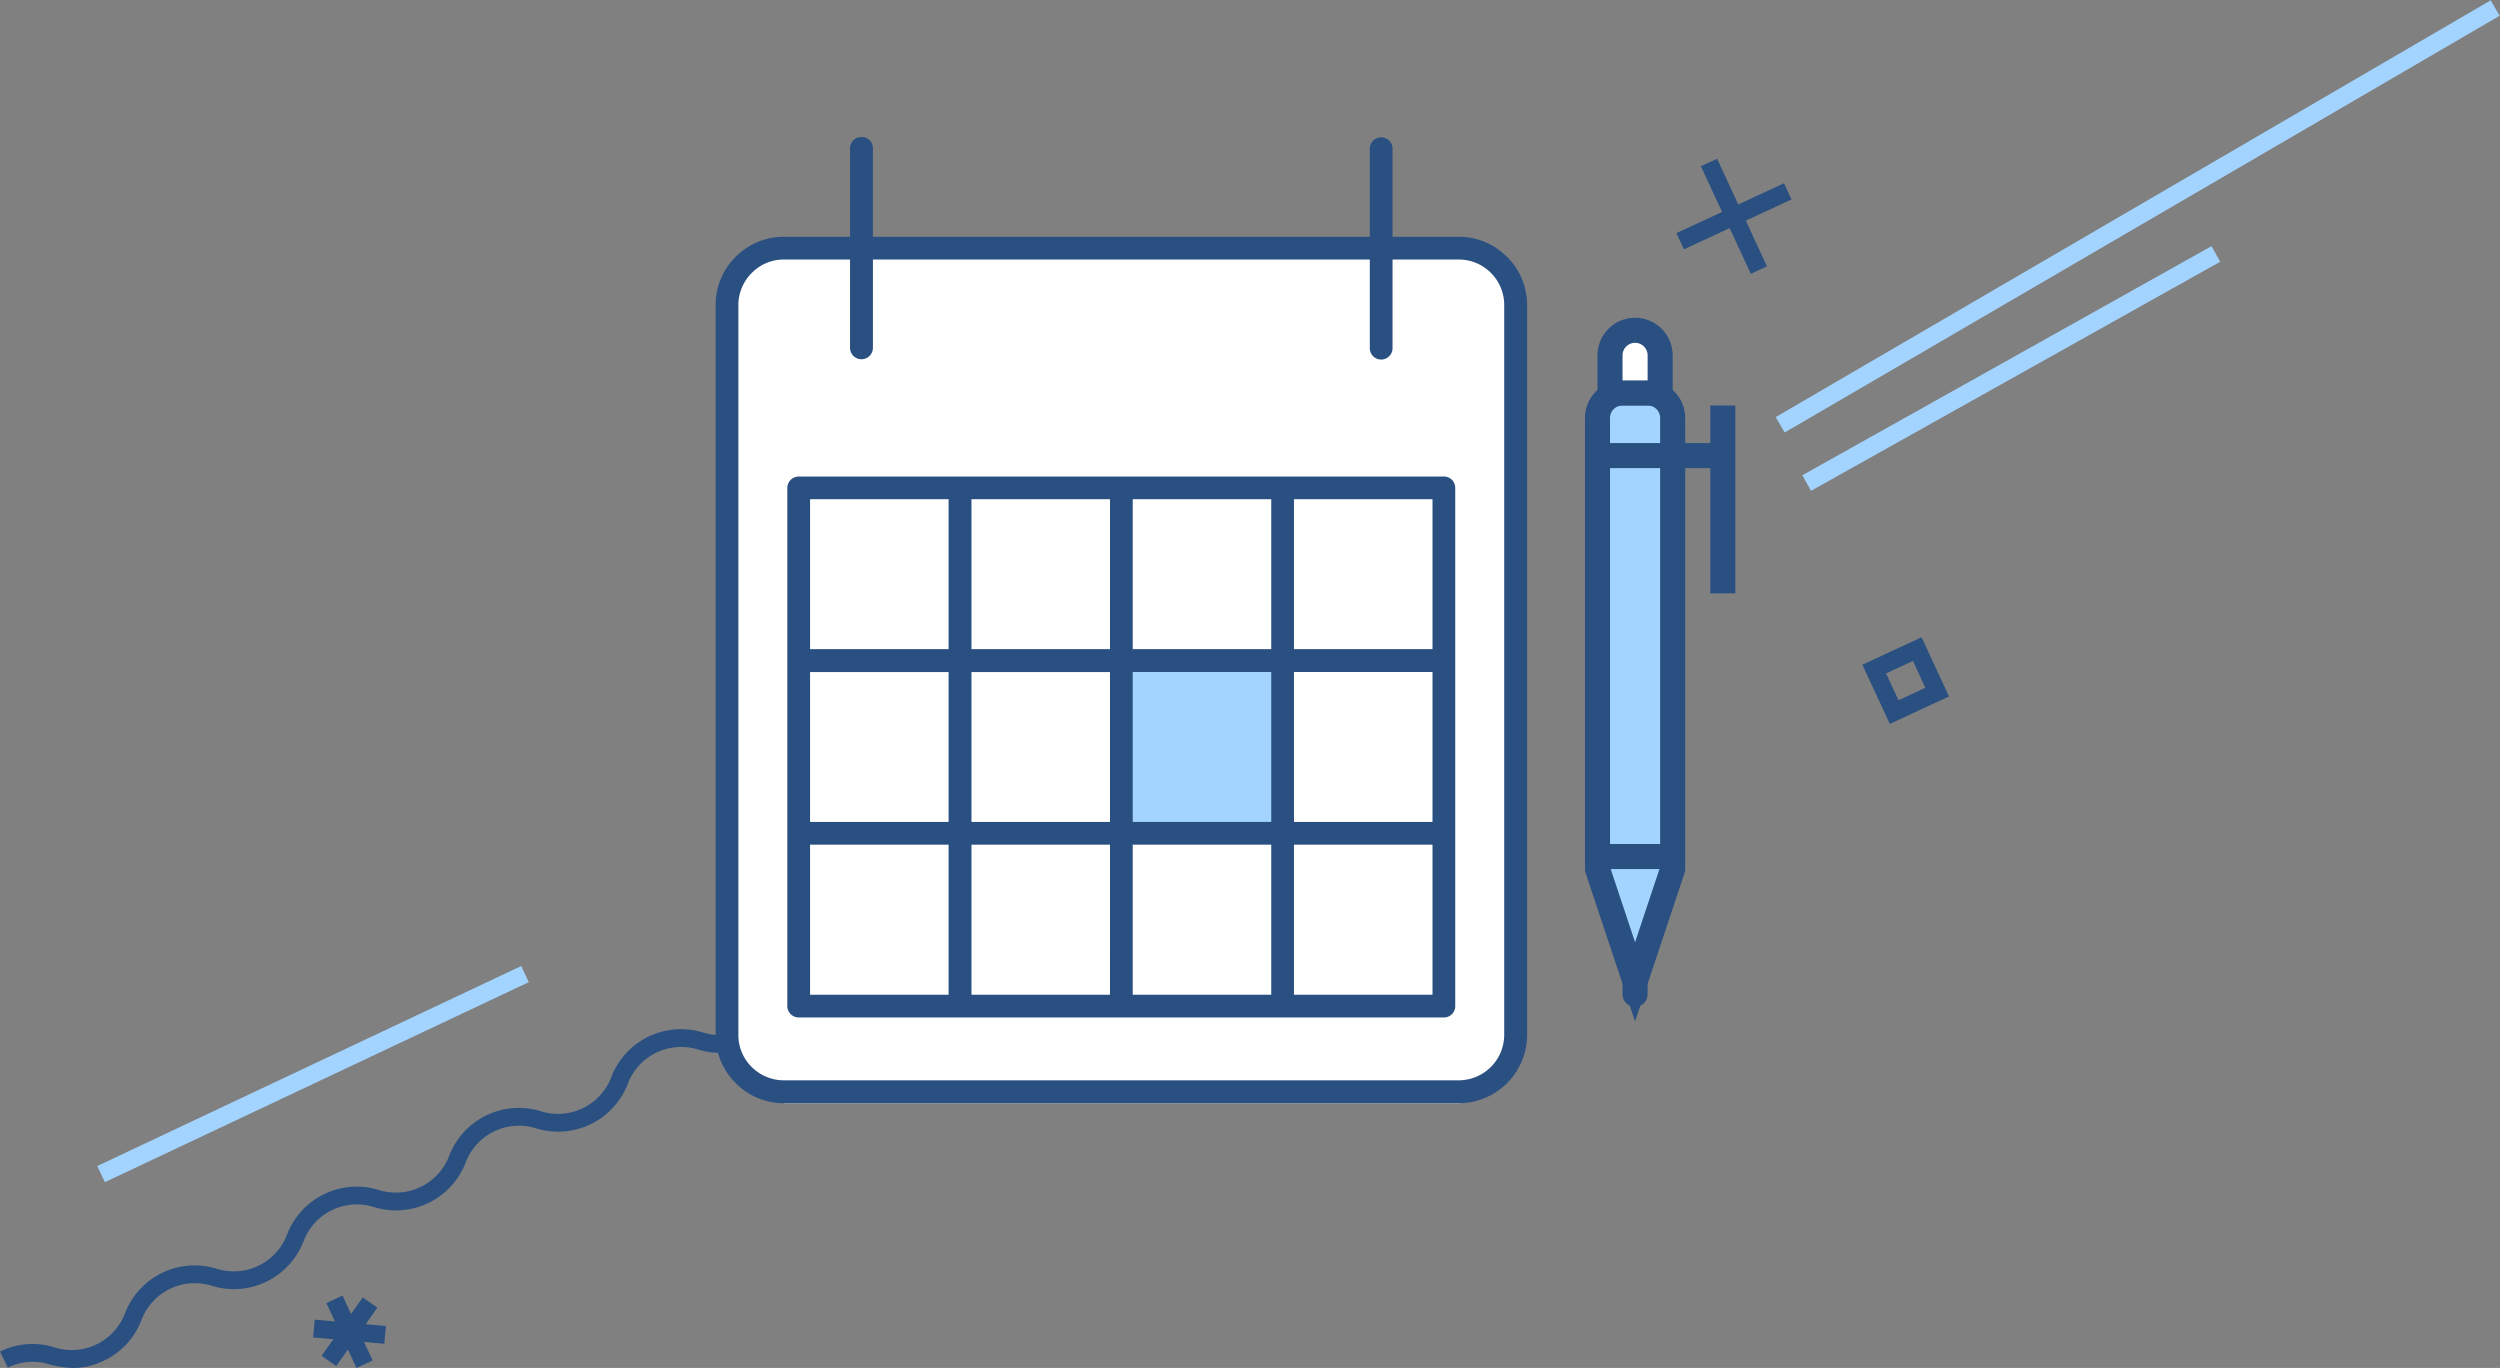 <svg xmlns="http://www.w3.org/2000/svg" xmlns:xlink="http://www.w3.org/1999/xlink" width="199.527" height="109.175" viewBox="0 0 199.527 109.175">
  <rect x="0" y="0" width="199.527" height="109.175" fill="#808080" stroke="none"/>
  <defs>
    <clipPath id="clip-path">
      <rect id="Rectangle_4564" data-name="Rectangle 4564" width="84.766" height="77.106" fill="#2a5082"/>
    </clipPath>
    <clipPath id="clip-path-2">
      <rect id="Rectangle_4566" data-name="Rectangle 4566" width="12" height="56.162" transform="translate(0 0)" fill="none"/>
    </clipPath>
  </defs>
  <g id="add-calendar-event-icon-img" transform="translate(0 -10.17)">
    <g id="Group_6690" data-name="Group 6690" transform="translate(0 86.01)">
      <path id="Path_70433" data-name="Path 70433" d="M737.147,82.626a8.378,8.378,0,0,1-1.858-.259,4.469,4.469,0,0,0-3.392.235l-.622-1.28a5.836,5.836,0,0,1,4.321-.346,4.547,4.547,0,0,0,5.671-2.754,5.954,5.954,0,0,1,7.261-3.525A4.552,4.552,0,0,0,754.2,71.94a5.955,5.955,0,0,1,7.266-3.53,4.553,4.553,0,0,0,5.675-2.755,5.956,5.956,0,0,1,7.264-3.528,4.551,4.551,0,0,0,5.674-2.755,5.959,5.959,0,0,1,7.267-3.53,4.565,4.565,0,0,0,5.683-2.761,5.972,5.972,0,0,1,7.274-3.533,4.485,4.485,0,0,0,3.4-.238l.622,1.28a5.843,5.843,0,0,1-4.326.347,4.568,4.568,0,0,0-5.685,2.762,5.971,5.971,0,0,1-7.273,3.531,4.557,4.557,0,0,0-5.677,2.758,5.955,5.955,0,0,1-7.264,3.528,4.551,4.551,0,0,0-5.674,2.755,5.959,5.959,0,0,1-7.267,3.528,4.55,4.55,0,0,0-5.674,2.757,5.955,5.955,0,0,1-7.263,3.528,4.547,4.547,0,0,0-5.671,2.754,5.833,5.833,0,0,1-2.94,3.182A5.511,5.511,0,0,1,737.147,82.626Z" transform="translate(-731.275 -49.29)" fill="#2a5082"/>
    </g>
    <g id="Group_8505" data-name="Group 8505" transform="matrix(0.956, 0.292, -0.292, 0.956, 15.114, 79.164)">
      <rect id="Rectangle_3358" data-name="Rectangle 3358" width="37.442" height="1.424" transform="matrix(0.74, -0.672, 0.672, 0.74, 0, 25.176)" fill="#a3d4ff"/>
    </g>
    <g id="Group_6726" data-name="Group 6726" transform="translate(24.989 113.571)">
      <g id="Group_6723" data-name="Group 6723" transform="translate(1.058 0)">
        <rect id="Rectangle_3359" data-name="Rectangle 3359" width="1.424" height="5.705" transform="matrix(0.907, -0.421, 0.421, 0.907, 0, 0.599)" fill="#2a5082"/>
      </g>
      <g id="Group_6724" data-name="Group 6724" transform="translate(0 1.922)">
        <rect id="Rectangle_3360" data-name="Rectangle 3360" width="1.424" height="5.705" transform="matrix(0.089, -0.996, 0.996, 0.089, 0, 1.418)" fill="#2a5082"/>
      </g>
      <g id="Group_6725" data-name="Group 6725" transform="translate(0.681 0.145)">
        <rect id="Rectangle_3361" data-name="Rectangle 3361" width="5.703" height="1.424" transform="translate(0 4.665) rotate(-54.883)" fill="#2a5082"/>
      </g>
    </g>
    <g id="Group_9704" data-name="Group 9704" transform="translate(133.796 0)">
      <g id="Group_6722" data-name="Group 6722" transform="matrix(0.978, 0.208, -0.208, 0.978, 17.165, 0)">
        <rect id="Rectangle_3358-2" data-name="Rectangle 3358" width="66.086" height="1.424" transform="matrix(0.74, -0.672, 0.672, 0.74, 0, 44.436)" fill="#a3d4ff"/>
      </g>
      <g id="Group_8506" data-name="Group 8506" transform="translate(15.711 23.57) rotate(13)">
        <rect id="Rectangle_3358-3" data-name="Rectangle 3358" width="37.442" height="1.424" transform="matrix(0.74, -0.672, 0.672, 0.74, 0, 25.176)" fill="#a3d4ff"/>
      </g>
      <g id="Group_6733" data-name="Group 6733" transform="translate(0 22.841)">
        <g id="Group_6731" data-name="Group 6731" transform="translate(1.956 0)">
          <rect id="Rectangle_3365" data-name="Rectangle 3365" width="1.424" height="9.463" transform="translate(0 0.599) rotate(-24.882)" fill="#2a5082"/>
        </g>
        <g id="Group_6732" data-name="Group 6732" transform="translate(0 1.955)">
          <rect id="Rectangle_3366" data-name="Rectangle 3366" width="9.464" height="1.424" transform="translate(0 3.98) rotate(-24.868)" fill="#2a5082"/>
        </g>
      </g>
      <g id="Group_6734" data-name="Group 6734" transform="translate(14.841 61.03)">
        <path id="Path_70474" data-name="Path 70474" d="M751.354,47.715l-2.191-4.724,4.725-2.191,2.191,4.724Zm-.3-4.032.994,2.141,2.141-.992L753.2,42.69Z" transform="translate(-749.163 -40.799)" fill="#2a5082"/>
      </g>
    </g>
    <g id="Group_12309" data-name="Group 12309" transform="translate(57.114 21.119)">
      <g id="Group_12224" data-name="Group 12224" transform="translate(0 0)" clip-path="url(#clip-path)">
        <rect id="Rectangle_4565" data-name="Rectangle 4565" width="64" height="69" rx="7" transform="translate(0.383 8.412)" fill="#fff"/>
        <rect id="Rectangle_4567" data-name="Rectangle 4567" width="13" height="13" transform="translate(32.383 42.412)" fill="#a3d4ff"/>
        <path id="Path_73426" data-name="Path 73426" d="M20.42,54.656H31.475V42.694H20.42ZM59.308,9.769a3.611,3.611,0,0,1,2.559,1.059l.013.013A3.611,3.611,0,0,1,62.938,13.4V71.648a3.637,3.637,0,0,1-3.63,3.63H5.458A3.619,3.619,0,0,1,2.887,74.22a3.578,3.578,0,0,1-1.071-2.571V13.4A3.622,3.622,0,0,1,2.887,10.84,3.578,3.578,0,0,1,5.458,9.769h5.269v7.046a.914.914,0,0,0,1.828,0V9.769H52.211v7.046a.908.908,0,1,0,1.815,0V9.769ZM5.458,7.954h5.269V.895a.914.914,0,0,1,1.828,0V7.954H52.211V.895a.908.908,0,0,1,1.815,0V7.954h5.282a5.379,5.379,0,0,1,3.845,1.6h.013a5.431,5.431,0,0,1,1.6,3.845V71.648a5.466,5.466,0,0,1-5.458,5.458H5.458a5.421,5.421,0,0,1-3.845-1.588L1.6,75.505v-.013A5.379,5.379,0,0,1,0,71.648V13.4A5.379,5.379,0,0,1,1.6,9.555a5.409,5.409,0,0,1,3.857-1.6M45.253,27.089h12.87A.9.9,0,0,1,59.03,28V69.354a.9.9,0,0,1-.908.908H6.63a.912.912,0,0,1-.908-.908V28a.912.912,0,0,1,.908-.908H45.253ZM57.215,28.9H46.16V40.866H57.215Zm-12.87,0H33.29V40.866H44.345Zm12.87,13.79H46.16V54.656H57.215Zm-12.87,0H33.29V54.656H44.345Zm12.87,13.778H46.16V68.446H57.215Zm-12.87,0H33.29V68.446H44.345ZM18.593,28.9H7.538V40.866H18.593Zm12.883,0H20.42V40.866H31.475ZM18.593,42.694H7.538V54.656H18.593Zm0,13.778H7.538V68.446H18.593Zm12.883,0H20.42V68.446H31.475Z" transform="translate(0 -0.006)" fill="#2a5082" fill-rule="evenodd"/>
        <g id="Group_12226" data-name="Group 12226" transform="translate(69.383 14.412)">
          <g id="Group_12226-2" data-name="Group 12226" clip-path="url(#clip-path-2)">
            <path id="Path_73427" data-name="Path 73427" d="M7,44,4,53,1,44V8A2,2,0,0,1,3,6H5A2,2,0,0,1,7,8Z" fill="#a3d4ff"/>
            <path id="Path_73428" data-name="Path 73428" d="M7,44,4,53,1,44V8A2,2,0,0,1,3,6H5A2,2,0,0,1,7,8Z" fill="none" stroke="#2a5082" stroke-width="2"/>
            <path id="Path_73429" data-name="Path 73429" d="M6,6H2V3A2,2,0,0,1,6,3Z" fill="#fff"/>
            <path id="Path_73430" data-name="Path 73430" d="M6,6H2V3A2,2,0,0,1,6,3Z" fill="none" stroke="#2a5082" stroke-linejoin="round" stroke-width="2"/>
            <line id="Line_954" data-name="Line 954" x2="6" transform="translate(1 43)" fill="#fff"/>
            <line id="Line_955" data-name="Line 955" x2="6" transform="translate(1 43)" fill="none" stroke="#2a5082" stroke-linejoin="round" stroke-width="2"/>
            <line id="Line_956" data-name="Line 956" x2="10" transform="translate(1 11)" fill="none" stroke="#2a5082" stroke-linejoin="round" stroke-width="2"/>
            <line id="Line_957" data-name="Line 957" y2="15" transform="translate(11 7)" fill="none" stroke="#2a5082" stroke-linejoin="round" stroke-width="2"/>
            <line id="Line_958" data-name="Line 958" y2="2" transform="translate(4 52)" fill="none" stroke="#2a5082" stroke-linecap="round" stroke-linejoin="round" stroke-width="2"/>
          </g>
        </g>
      </g>
    </g>
  </g>
</svg>
